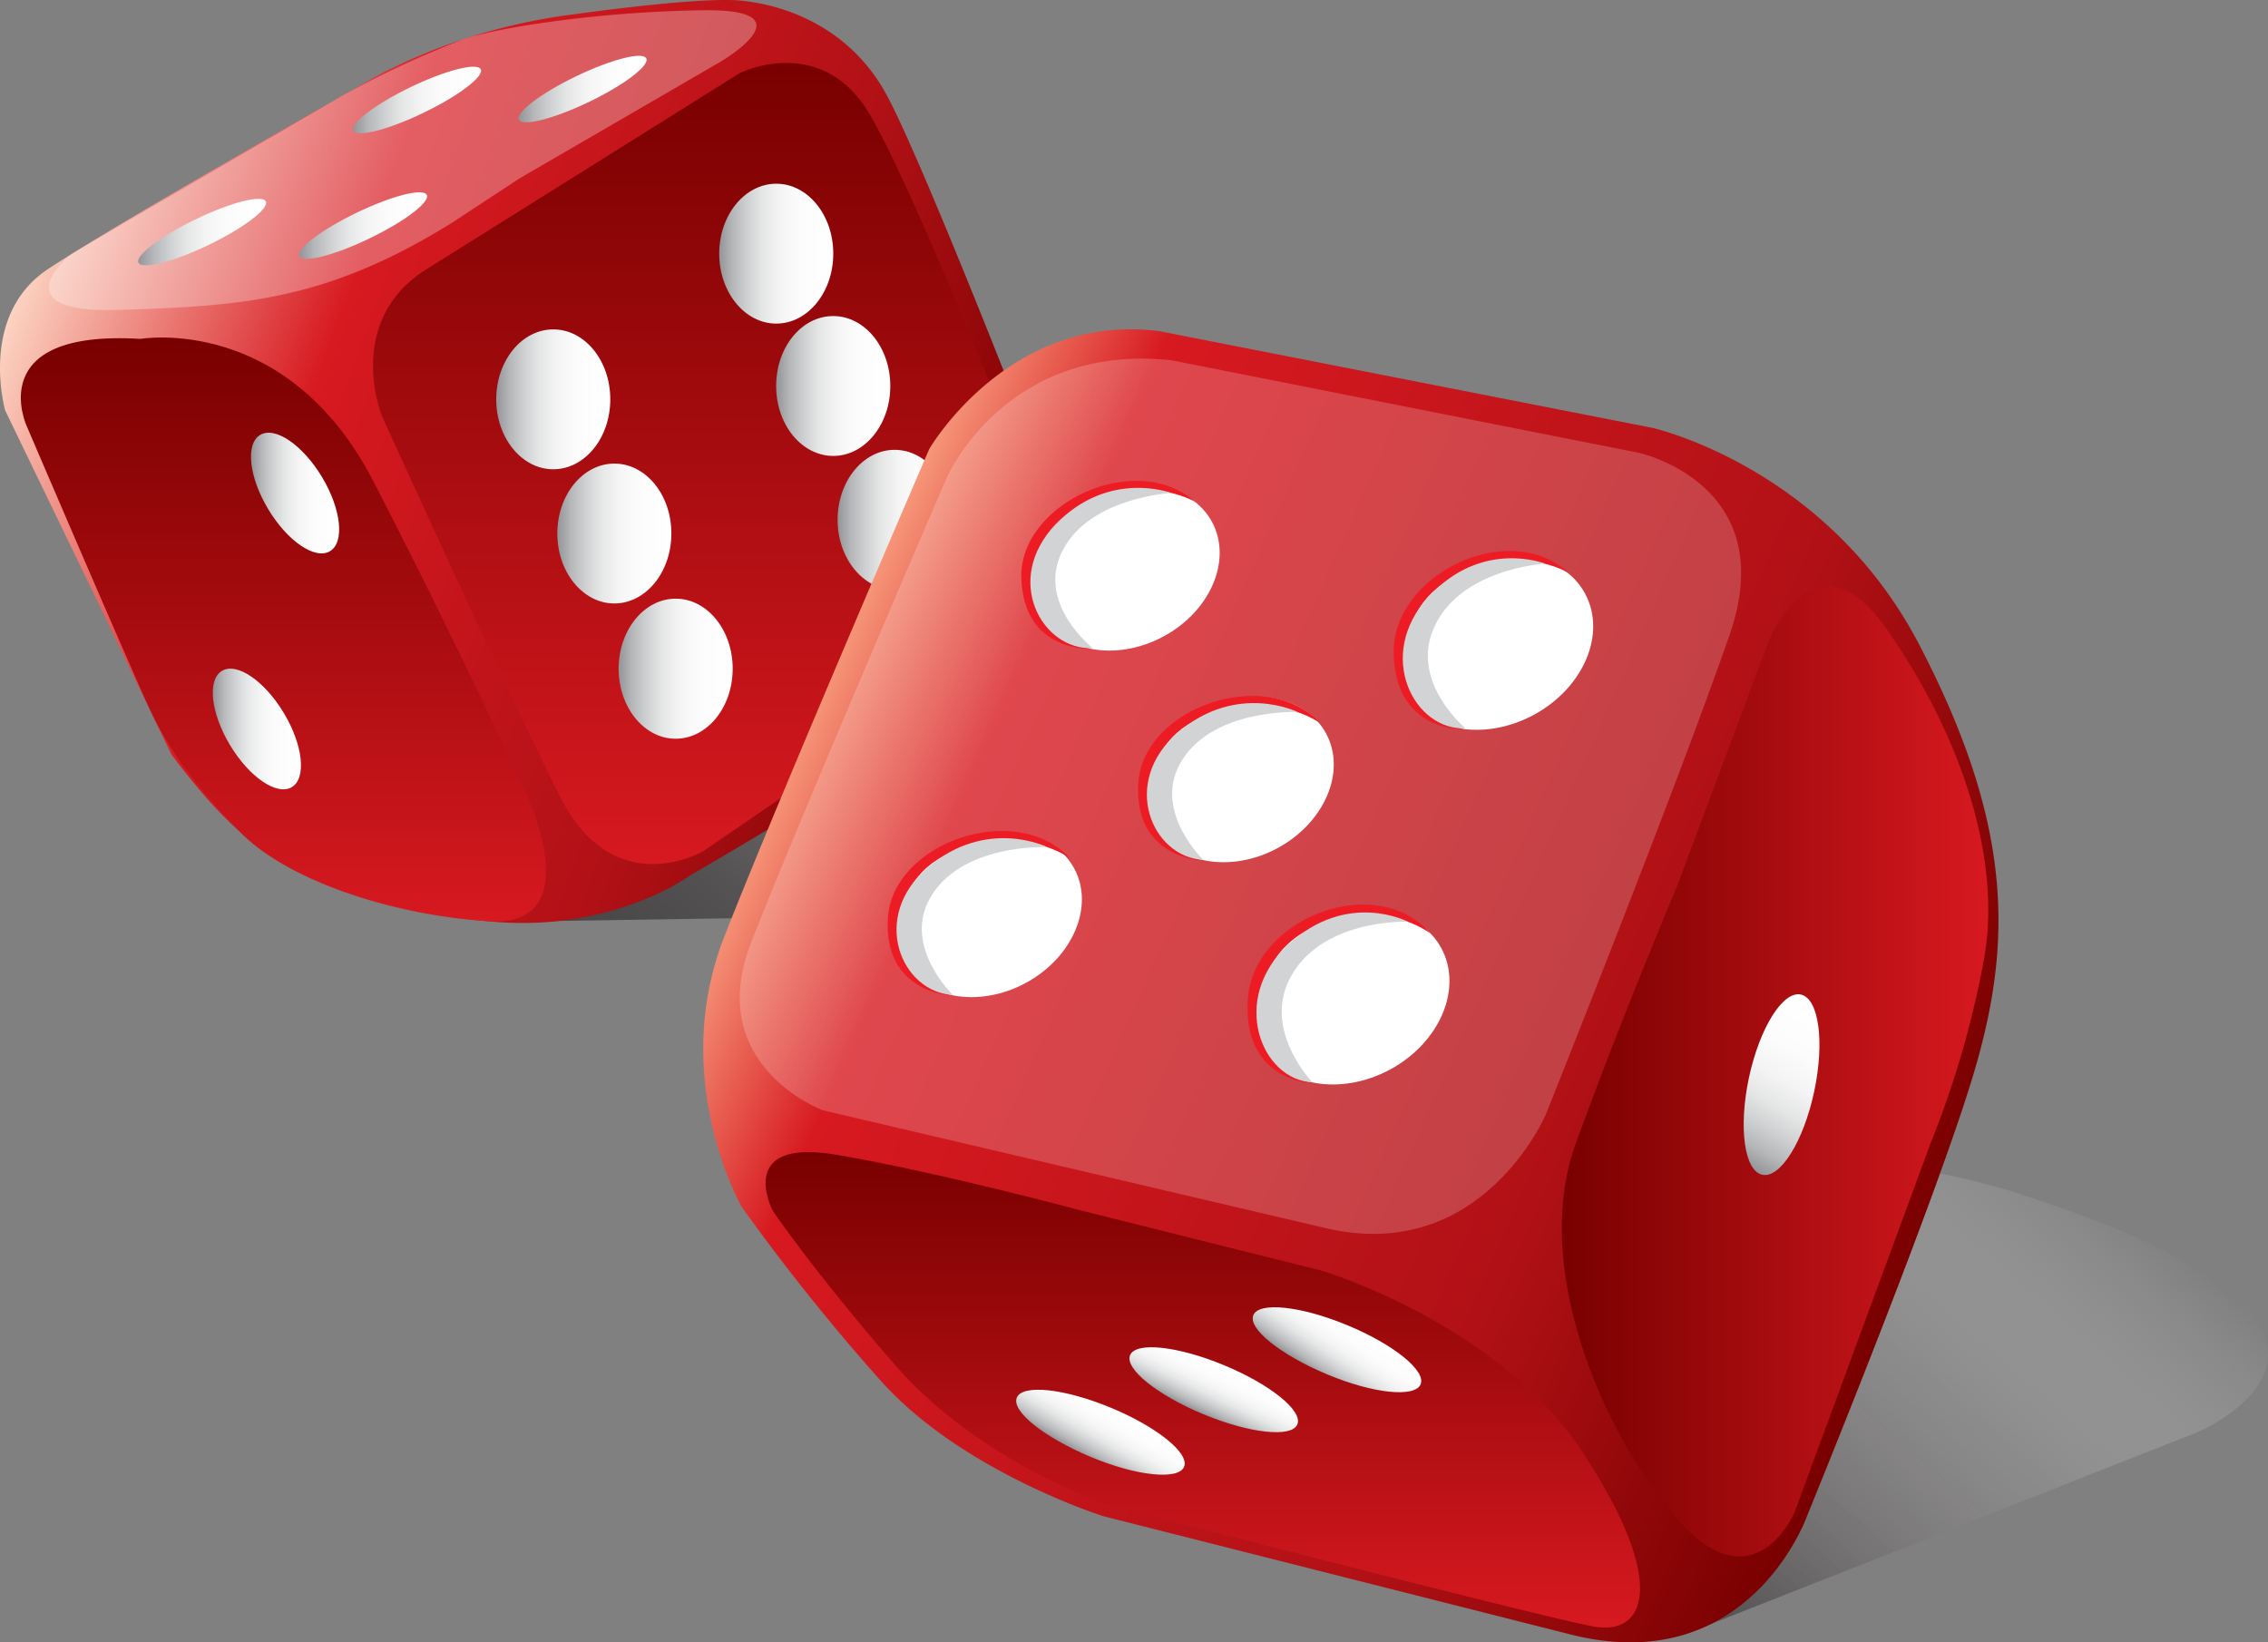 <?xml version="1.0" encoding="UTF-8" standalone="no"?>
<svg
   viewBox="0 0 486.384 352.221"
   version="1.1"
   id="svg181"
   sodipodi:docname="dice.svg"
   width="486.384"
   height="352.221"
   inkscape:version="1.2.2 (b0a8486541, 2022-12-01)"
   xmlns:inkscape="http://www.inkscape.org/namespaces/inkscape"
   xmlns:sodipodi="http://sodipodi.sourceforge.net/DTD/sodipodi-0.dtd"
   xmlns:xlink="http://www.w3.org/1999/xlink"
   xmlns="http://www.w3.org/2000/svg"
   xmlns:svg="http://www.w3.org/2000/svg"
   xmlns:rdf="http://www.w3.org/1999/02/22-rdf-syntax-ns#"
   xmlns:cc="http://creativecommons.org/ns#"
   xmlns:dc="http://purl.org/dc/elements/1.1/">
  <rect x="0" y="0" width="486.384" height="352.221" fill="#808080" stroke="none"/>
  <sodipodi:namedview
     id="namedview183"
     pagecolor="#ffffff"
     bordercolor="#666666"
     borderopacity="1.0"
     inkscape:showpageshadow="2"
     inkscape:pageopacity="0.0"
     inkscape:pagecheckerboard="0"
     inkscape:deskcolor="#d1d1d1"
     showgrid="false"
     inkscape:zoom="1.370915"
     inkscape:cx="286.66985"
     inkscape:cy="251.65673"
     inkscape:window-width="1920"
     inkscape:window-height="1014"
     inkscape:window-x="0"
     inkscape:window-y="29"
     inkscape:window-maximized="1"
     inkscape:current-layer="Dice" />
  <defs
     id="defs91">
    <radialGradient
       id="radial-gradient"
       cx="306"
       cy="306"
       r="601.18"
       gradientUnits="userSpaceOnUse">
      <stop
         offset="0"
         stop-color="#f8f8f9"
         id="stop2" />
      <stop
         offset="1"
         stop-color="#d0d2d4"
         id="stop4" />
    </radialGradient>
    <linearGradient
       id="linear-gradient"
       x1="203.78"
       y1="336.21"
       x2="291.91"
       y2="234.82"
       gradientUnits="userSpaceOnUse">
      <stop
         offset="0"
         stop-color="#231f20"
         id="stop7" />
      <stop
         offset="0.11"
         stop-color="#282425"
         id="stop9" />
      <stop
         offset="0.25"
         stop-color="#363233"
         id="stop11" />
      <stop
         offset="0.39"
         stop-color="#4d4a4a"
         id="stop13" />
      <stop
         offset="0.54"
         stop-color="#6d6a6b"
         id="stop15" />
      <stop
         offset="0.69"
         stop-color="#979595"
         id="stop17" />
      <stop
         offset="0.85"
         stop-color="#c9c8c8"
         id="stop19" />
      <stop
         offset="1"
         stop-color="#fff"
         id="stop21" />
    </linearGradient>
    <linearGradient
       id="linear-gradient-2"
       x1="376.17"
       y1="508.92"
       x2="506.14"
       y2="359.41"
       gradientUnits="userSpaceOnUse">
      <stop
         offset="0"
         stop-color="#231f20"
         id="stop24" />
      <stop
         offset="0.33"
         stop-color="#423e3f"
         stop-opacity="0.86"
         id="stop26" />
      <stop
         offset="0.71"
         stop-color="#9a9899"
         stop-opacity="0.46"
         id="stop28" />
      <stop
         offset="1"
         stop-color="#fff"
         stop-opacity="0"
         id="stop30" />
    </linearGradient>
    <linearGradient
       id="linear-gradient-3"
       x1="89.28"
       y1="184.68"
       x2="306.95"
       y2="263.91"
       gradientUnits="userSpaceOnUse">
      <stop
         offset="0"
         stop-color="#fcd3c1"
         id="stop33" />
      <stop
         offset="0.29"
         stop-color="#d71920"
         id="stop35" />
      <stop
         offset="0.69"
         stop-color="#b11116"
         id="stop37" />
      <stop
         offset="1"
         stop-color="#790000"
         id="stop39" />
    </linearGradient>
    <linearGradient
       id="linear-gradient-4"
       x1="232.86"
       y1="315.19"
       x2="232.86"
       y2="143.38"
       gradientUnits="userSpaceOnUse">
      <stop
         offset="0"
         stop-color="#d71920"
         id="stop42" />
      <stop
         offset="1"
         stop-color="#790000"
         id="stop44" />
    </linearGradient>
    <linearGradient
       id="linear-gradient-5"
       x1="143.31"
       y1="327.52"
       x2="143.31"
       y2="202.27"
       xlink:href="#linear-gradient-4" />
    <linearGradient
       id="linear-gradient-6"
       x1="136.38"
       y1="235.64"
       x2="155.28"
       y2="235.64"
       gradientUnits="userSpaceOnUse">
      <stop
         offset="0"
         stop-color="#939598"
         id="stop48" />
      <stop
         offset="0.01"
         stop-color="#95979a"
         id="stop50" />
      <stop
         offset="0.12"
         stop-color="#b6b7b9"
         id="stop52" />
      <stop
         offset="0.25"
         stop-color="#d0d1d2"
         id="stop54" />
      <stop
         offset="0.38"
         stop-color="#e5e6e6"
         id="stop56" />
      <stop
         offset="0.53"
         stop-color="#f4f4f4"
         id="stop58" />
      <stop
         offset="0.71"
         stop-color="#fcfcfc"
         id="stop60" />
      <stop
         offset="1"
         stop-color="#fff"
         id="stop62" />
    </linearGradient>
    <linearGradient
       id="linear-gradient-7"
       x1="128.19"
       y1="286.23"
       x2="147.09"
       y2="286.23"
       xlink:href="#linear-gradient-6" />
    <linearGradient
       id="linear-gradient-8"
       x1="188.97"
       y1="215.53"
       x2="213.43"
       y2="215.53"
       xlink:href="#linear-gradient-6" />
    <linearGradient
       id="linear-gradient-9"
       x1="236.79"
       y1="184.29"
       x2="261.25"
       y2="184.29"
       xlink:href="#linear-gradient-6" />
    <linearGradient
       id="linear-gradient-10"
       x1="202.07"
       y1="244.31"
       x2="226.53"
       y2="244.31"
       xlink:href="#linear-gradient-6" />
    <linearGradient
       id="linear-gradient-11"
       x1="249.02"
       y1="212.67"
       x2="273.48"
       y2="212.67"
       xlink:href="#linear-gradient-6" />
    <linearGradient
       id="linear-gradient-12"
       x1="262.18"
       y1="241.36"
       x2="286.64"
       y2="241.36"
       xlink:href="#linear-gradient-6" />
    <linearGradient
       id="linear-gradient-13"
       x1="215.22"
       y1="273.3"
       x2="239.68"
       y2="273.3"
       xlink:href="#linear-gradient-6" />
    <linearGradient
       id="linear-gradient-14"
       x1="193.78"
       y1="148.99"
       x2="221.22"
       y2="148.99"
       xlink:href="#linear-gradient-6" />
    <linearGradient
       id="linear-gradient-15"
       x1="146.7"
       y1="178.26"
       x2="174.14"
       y2="178.26"
       xlink:href="#linear-gradient-6" />
    <linearGradient
       id="linear-gradient-16"
       x1="112.18"
       y1="179.66"
       x2="139.63"
       y2="179.66"
       xlink:href="#linear-gradient-6" />
    <linearGradient
       id="linear-gradient-17"
       x1="158.27"
       y1="151.33"
       x2="185.71"
       y2="151.33"
       xlink:href="#linear-gradient-6" />
    <linearGradient
       id="linear-gradient-18"
       x1="256.16"
       y1="283.86"
       x2="498.33"
       y2="391.68"
       gradientUnits="userSpaceOnUse">
      <stop
         offset="0"
         stop-color="#f69679"
         id="stop76" />
      <stop
         offset="0.14"
         stop-color="#d71920"
         id="stop78" />
      <stop
         offset="0.69"
         stop-color="#b11116"
         id="stop80" />
      <stop
         offset="1"
         stop-color="#790000"
         id="stop82" />
    </linearGradient>
    <linearGradient
       id="linear-gradient-19"
       x1="508.94"
       y1="359.65"
       x2="417.49"
       y2="359.65"
       xlink:href="#linear-gradient-4" />
    <linearGradient
       id="linear-gradient-20"
       x1="340.47"
       y1="478.91"
       x2="340.47"
       y2="376.95"
       xlink:href="#linear-gradient-4" />
    <linearGradient
       id="linear-gradient-21"
       x1="455.15"
       y1="378.86"
       x2="474.08"
       y2="346.07"
       xlink:href="#linear-gradient-6" />
    <linearGradient
       id="linear-gradient-22"
       x1="365.48"
       y1="424.98"
       x2="373.08"
       y2="413.71"
       xlink:href="#linear-gradient-6" />
    <linearGradient
       id="linear-gradient-23"
       x1="340.29"
       y1="433.16"
       x2="345.39"
       y2="422.71"
       xlink:href="#linear-gradient-6" />
    <linearGradient
       id="linear-gradient-24"
       x1="315.45"
       y1="442.4"
       x2="321.65"
       y2="431.67"
       xlink:href="#linear-gradient-6" />
    <linearGradient
       inkscape:collect="always"
       xlink:href="#linear-gradient-4"
       id="linearGradient1619"
       gradientUnits="userSpaceOnUse"
       x1="232.86"
       y1="315.19"
       x2="232.86"
       y2="143.38" />
    <linearGradient
       inkscape:collect="always"
       xlink:href="#linear-gradient-6"
       id="linearGradient1621"
       gradientUnits="userSpaceOnUse"
       x1="136.38"
       y1="235.64"
       x2="155.28"
       y2="235.64" />
  </defs>
  <title
     id="title93">red-vector-dice</title>
  <g
     id="Background"
     transform="translate(-82.55,-129.89)" />
  <g
     id="Dice"
     inkscape:export-filename="Dice.svg"
     inkscape:export-xdpi="20"
     inkscape:export-ydpi="20"
     transform="translate(-82.55,-129.89)">
    <polygon
       points="307.12,248.04 213.43,267.68 193.78,327.52 262.18,326.46 "
       fill-opacity="0.6"
       fill="url(#linear-gradient)"
       id="polygon98"
       inkscape:export-filename="Dice.svg"
       inkscape:export-xdpi="20"
       inkscape:export-ydpi="20"
       style="fill:url(#linear-gradient)" />
    <path
       d="M 308.69,450.26 443.41,480.55 553.89,437 c 0,0 52.25,-22 -38,-51 -84.76,-27.19 -182.7,24.83 -207.2,64.26 z"
       fill="url(#linear-gradient-2)"
       id="path100"
       style="fill:url(#linear-gradient-2)" />
    <path
       d="M 119.32,291.7 83.66,217.91 c 0,0 -5.8,-20.32 9.12,-30.27 14.92,-9.95 71.73,-42.08 71.73,-42.08 A 125.3,125.3 0 0 1 206,132.91 c 0,0 26.16,-3.73 35.26,-2.9 9.1,0.83 23.63,5.39 31.7,20.73 8.07,15.34 30.62,73.38 30.62,73.38 0,0 12.78,35.25 -2,48.1 -14.78,12.85 -71.14,45.48 -71.14,45.48 0,0 -20.74,15.3 -52.25,8.3 -31.51,-7 -41.05,-10.67 -58.87,-34.3 z"
       fill="url(#linear-gradient-3)"
       id="path102"
       style="fill:url(#linear-gradient-3)" />
    <path
       d="m 174,187.64 67.19,-42.08 c 0,0 17.8,-8.91 28.17,9.33 10.37,18.24 32.17,74 32.17,74 0,0 6.55,29.87 -7,40.55 -13.55,10.68 -61.19,43 -61.19,43 0,0 -19.11,11.27 -30.72,-11.78 -11.61,-23.05 -38.14,-81.5 -38.14,-81.5 0,0 -8.31,-20.32 9.52,-31.52 z"
       fill="url(#linear-gradient-4)"
       id="path104"
       style="fill:url(#linearGradient1619)" />
    <path
       d="m 112.68,202.57 c 0,0 31.32,-5.45 49.88,30.43 18.56,35.88 33.06,67.64 33.06,67.64 0,0 13.23,28.18 -8.32,26.82 -21.55,-1.36 -43.89,-9.21 -53.5,-19.38 -9.61,-10.17 -14.56,-16.54 -18.8,-25.4 -4.24,-8.86 -26.74,-61.46 -26.74,-61.46 0,0 -9.57,-20.73 24.42,-18.65 z"
       fill="url(#linear-gradient-5)"
       id="path106"
       style="fill:url(#linear-gradient-5)" />
    <path
       d="m 193.94,168.16 42.7,-24.78 c 0,0 20.3,-11.61 -3.27,-11.29 -23.57,0.32 -45.34,4 -51.7,6.3 a 217,217 0 0 0 -25.19,11.73 c -6.32,3.61 -58.74,34.34 -58.74,34.34 0,0 -15.74,12.72 10.38,11.89 26.12,-0.83 44.31,-1.87 71.31,-18.66 z"
       fill="#ffffff"
       opacity="0.3"
       id="path108" />
    <path
       d="m 151.59,232.17 c 4.14,6.88 4.92,14 1.74,15.92 -3.18,1.92 -9.12,-2.11 -13.26,-9 -4.14,-6.89 -4.92,-14 -1.74,-15.92 3.18,-1.92 9.12,2.12 13.26,9 z"
       fill="url(#linear-gradient-6)"
       id="path110"
       style="fill:url(#linearGradient1621)" />
    <path
       d="m 143.4,282.77 c 4.14,6.87 4.92,14 1.74,15.92 -3.18,1.92 -9.12,-2.11 -13.26,-9 -4.14,-6.89 -4.92,-14 -1.74,-15.92 3.18,-1.92 9.12,2.12 13.26,9 z"
       fill="url(#linear-gradient-7)"
       id="path112"
       style="fill:url(#linear-gradient-7)" />
    <path
       d="m 213.43,215.53 c 0,8.3 -5.48,15 -12.23,15 -6.75,0 -12.23,-6.72 -12.23,-15 0,-8.28 5.47,-15 12.23,-15 6.76,0 12.23,6.7 12.23,15 z"
       fill="url(#linear-gradient-8)"
       id="path114"
       style="fill:url(#linear-gradient-8)" />
    <path
       d="m 261.25,184.29 c 0,8.29 -5.48,15 -12.23,15 -6.75,0 -12.23,-6.73 -12.23,-15 0,-8.27 5.47,-15 12.23,-15 6.76,0 12.23,6.71 12.23,15 z"
       fill="url(#linear-gradient-9)"
       id="path116"
       style="fill:url(#linear-gradient-9)" />
    <path
       d="m 226.53,244.31 c 0,8.29 -5.48,15 -12.23,15 -6.75,0 -12.23,-6.73 -12.23,-15 0,-8.27 5.47,-15 12.23,-15 6.76,0 12.23,6.69 12.23,15 z"
       fill="url(#linear-gradient-10)"
       id="path118"
       style="fill:url(#linear-gradient-10)" />
    <path
       d="m 273.48,212.67 c 0,8.3 -5.48,15 -12.23,15 -6.75,0 -12.25,-6.67 -12.25,-15 0,-8.33 5.47,-15 12.23,-15 6.76,0 12.25,6.71 12.25,15 z"
       fill="url(#linear-gradient-11)"
       id="path120"
       style="fill:url(#linear-gradient-11)" />
    <path
       d="m 286.64,241.36 c 0,8.29 -5.47,15 -12.23,15 -6.76,0 -12.23,-6.73 -12.23,-15 0,-8.27 5.48,-15 12.23,-15 6.75,0 12.23,6.7 12.23,15 z"
       fill="url(#linear-gradient-12)"
       id="path122"
       style="fill:url(#linear-gradient-12)" />
    <ellipse
       cx="227.45"
       cy="273.3"
       rx="12.23"
       ry="15.02"
       fill="url(#linear-gradient-13)"
       id="ellipse124"
       style="fill:url(#linear-gradient-13)" />
    <path
       d="m 221.15,142.42 c 0.74,1.53 -4.78,5.72 -12.32,9.34 -7.54,3.62 -14.25,5.33 -15,3.8 -0.75,-1.53 4.78,-5.72 12.32,-9.34 7.54,-3.62 14.27,-5.33 15,-3.8 z"
       fill="url(#linear-gradient-14)"
       id="path126"
       style="fill:url(#linear-gradient-14)" />
    <path
       d="m 174.07,171.7 c 0.74,1.53 -4.77,5.71 -12.32,9.34 -7.55,3.63 -14.25,5.33 -15,3.79 -0.75,-1.54 4.78,-5.71 12.32,-9.34 7.54,-3.63 14.27,-5.33 15,-3.79 z"
       fill="url(#linear-gradient-15)"
       id="path128"
       style="fill:url(#linear-gradient-15)" />
    <path
       d="m 139.56,173.1 c 0.74,1.53 -4.78,5.71 -12.32,9.34 -7.54,3.63 -14.25,5.32 -15,3.79 -0.75,-1.53 4.78,-5.71 12.32,-9.34 7.54,-3.63 14.26,-5.33 15,-3.79 z"
       fill="url(#linear-gradient-16)"
       id="path130"
       style="fill:url(#linear-gradient-16)" />
    <path
       d="m 185.65,144.76 c 0.74,1.53 -4.78,5.71 -12.32,9.34 -7.54,3.63 -14.25,5.33 -15,3.79 -0.75,-1.54 4.78,-5.71 12.32,-9.34 7.54,-3.63 14.26,-5.32 15,-3.79 z"
       fill="url(#linear-gradient-17)"
       id="path132"
       style="fill:url(#linear-gradient-17)" />
    <path
       d="m 331.17,200.91 105.72,20.73 c 0,0 37.31,8.29 57.21,46.43 19.9,38.14 19.9,63 12.44,89.55 -7.46,26.55 -36.48,97.43 -36.48,97.43 0,0 -12.44,35.24 -51,25.29 l -99.91,-25.29 c 0,0 -30.27,-9.54 -47.68,-29 a 445.88,445.88 0 0 1 -29.85,-37.32 c 0,0 -15.76,-27.36 -3.73,-58 12.03,-30.64 43.94,-104.53 43.94,-104.53 0,0 17,-29.44 49.34,-25.29 z"
       fill="url(#linear-gradient-18)"
       id="path134"
       style="fill:url(#linear-gradient-18)" />
    <path
       d="M 333.66,207.13 434,227 c 0,0 30.68,6.63 19.48,39 -11.2,32.37 -39.38,102.81 -39.38,102.81 0,0 -13.68,32.34 -47.26,24.46 L 259,368 c 0,0 -25.7,-9.54 -15.34,-36.07 10.36,-26.53 41.88,-99.51 41.88,-99.51 0,0 12.46,-29.03 48.12,-25.29 z"
       fill="#ffffff"
       opacity="0.2"
       id="path136" />
    <path
       d="m 332,266.42 c -10.15,5.44 -21.9,3.26 -26.26,-4.87 -4.36,-8.13 0.34,-19.12 10.48,-24.56 10.14,-5.44 21.91,-3.26 26.27,4.86 4.36,8.12 -0.33,19.15 -10.49,24.57 z"
       fill="#ffffff"
       id="path138" />
    <path
       d="m 356.47,311.81 c -10.15,5.44 -21.91,3.26 -26.26,-4.87 -4.35,-8.13 0.33,-19.12 10.48,-24.57 10.15,-5.45 21.91,-3.26 26.27,4.87 4.36,8.13 -0.34,19.12 -10.49,24.57 z"
       fill="#ffffff"
       id="path140" />
    <path
       d="m 302.45,340.74 c -10.15,5.44 -21.91,3.26 -26.26,-4.87 -4.35,-8.13 0.33,-19.12 10.48,-24.56 10.15,-5.44 21.91,-3.27 26.27,4.86 4.36,8.13 -0.34,19.12 -10.49,24.57 z"
       fill="#ffffff"
       id="path142" />
    <path
       d="m 411.4,283.24 c -10.73,5.75 -23.17,3.45 -27.77,-5.15 -4.6,-8.6 0.35,-20.23 11.08,-26 10.73,-5.77 23.18,-3.45 27.79,5.15 4.61,8.6 -0.36,20.24 -11.1,26 z"
       fill="#ffffff"
       id="path144" />
    <path
       d="m 380.59,359.3 c -10.73,5.75 -23.17,3.45 -27.78,-5.15 -4.61,-8.6 0.36,-20.23 11.09,-26 10.73,-5.77 23.18,-3.45 27.78,5.14 4.6,8.59 -0.35,20.25 -11.09,26.01 z"
       fill="#ffffff"
       id="path146" />
    <path
       d="m 442.18,320 19.58,-52.33 c 0,0 9.78,-25.22 25.5,-2.71 15.72,22.51 24.57,48.82 20.83,70.27 a 204.59,204.59 0 0 1 -11.5,39.8 l -29.23,79.29 c 0,0 -8.7,20.21 -25.18,1.25 -16.48,-18.96 -31.1,-54.42 -21.77,-80.23 9.33,-25.81 21.77,-55.34 21.77,-55.34 z"
       fill="url(#linear-gradient-19)"
       id="path148"
       style="fill:url(#linear-gradient-19)" />
    <path
       d="M 314.56,389.54 366,402.4 c 0,0 37.72,11.19 56,39 18.28,27.81 13.63,39.38 2.26,37.31 C 412.89,476.64 320,452.56 320,452.56 c 0,0 -27.41,-9.12 -45.42,-29.85 -18.01,-20.73 -26.31,-33.17 -26.31,-33.17 0,0 -8.29,-15.75 13.68,-12 21.97,3.75 52.61,12 52.61,12 z"
       fill="url(#linear-gradient-20)"
       id="path150"
       style="fill:url(#linear-gradient-20)" />
    <path
       d="m 471.61,364 c -2.29,10.68 -7.27,18.66 -11.13,17.83 -3.86,-0.83 -5.14,-10.15 -2.86,-20.82 2.28,-10.67 7.27,-18.66 11.13,-17.83 3.86,0.83 5.14,10.11 2.86,20.82 z"
       fill="url(#linear-gradient-21)"
       id="path152"
       style="fill:url(#linear-gradient-21)" />
    <path
       d="m 387.21,426.77 c -1.21,2.91 -10.21,2 -20.11,-2.16 -9.9,-4.16 -17,-9.78 -15.76,-12.69 1.24,-2.91 10.21,-1.94 20.12,2.16 9.91,4.1 16.96,9.78 15.75,12.69 z"
       fill="url(#linear-gradient-22)"
       id="path154"
       style="fill:url(#linear-gradient-22)" />
    <path
       d="m 360.77,435.36 c -1.2,2.91 -10.21,1.94 -20.11,-2.16 -9.9,-4.1 -17,-9.79 -15.75,-12.7 1.25,-2.91 10.21,-1.94 20.11,2.16 9.9,4.1 16.98,9.79 15.75,12.7 z"
       fill="url(#linear-gradient-23)"
       id="path156"
       style="fill:url(#linear-gradient-23)" />
    <path
       d="m 336.48,444.46 c -1.2,2.91 -10.21,2 -20.11,-2.16 -9.9,-4.16 -17,-9.78 -15.75,-12.69 1.25,-2.91 10.2,-1.94 20.11,2.16 9.91,4.1 16.96,9.79 15.75,12.69 z"
       fill="url(#linear-gradient-24)"
       id="path158"
       style="fill:url(#linear-gradient-24)" />
    <path
       d="m 338.81,237.5 c 0,0 -11.11,-6.69 -25.52,1.42 -14.41,8.11 -9.57,27.62 3.18,30.11 0,0 -14.42,0.8 -14.89,-15.21 -0.47,-16.01 24.62,-27.57 37.23,-16.32 z"
       fill="#ed1c24"
       id="path160" />
    <path
       d="m 316.89,268.89 c 0,0 -11.47,-9.05 -7,-19.78 5.26,-12.52 23.82,-13.5 23.82,-13.5 0,0 -13.36,-5.1 -24.76,6.73 -11.4,11.83 -2.95,27.07 7.94,26.55 z"
       fill="#d1d3d4"
       id="path162" />
    <path
       d="m 419,252.8 c 0,0 -11.22,-7.09 -25.78,1.51 -14.56,8.6 -9.67,29.28 3.21,31.91 0,0 -14.57,0.86 -15,-16.12 -0.43,-16.98 24.8,-29.22 37.57,-17.3 z"
       fill="#ed1c24"
       id="path164" />
    <path
       d="m 396.83,286.08 c 0,0 -11.58,-9.59 -7,-21 5.31,-13.27 24.06,-14.31 24.06,-14.31 0,0 -13.49,-5.4 -25,7.13 -11.51,12.53 -3.07,28.74 7.94,28.18 z"
       fill="#d1d3d4"
       id="path166" />
    <path
       d="m 365.71,285 c 0,0 -10.52,-7.8 -25.8,-1.08 -15.28,6.72 -12.32,26.76 0.25,30.5 0,0 -14.58,-0.61 -13.48,-16.71 1.1,-16.1 27.45,-25.26 39.03,-12.71 z"
       fill="#ed1c24"
       id="path168" />
    <path
       d="m 340.6,314.3 c 0,0 -10.64,-10.2 -5.06,-20.52 6.51,-12 25.27,-11.2 25.27,-11.2 0,0 -12.94,-6.42 -25.55,4.32 -12.61,10.74 -5.67,26.85 5.34,27.4 z"
       fill="#d1d3d4"
       id="path170" />
    <path
       d="m 312,313.94 c 0,0 -10.52,-7.79 -25.8,-1.07 -15.28,6.72 -12.32,26.76 0.25,30.5 0,0 -14.57,-0.61 -13.48,-16.71 1.09,-16.1 27.47,-25.24 39.03,-12.72 z"
       fill="#ed1c24"
       id="path172" />
    <path
       d="m 286.91,343.27 c 0,0 -10.64,-10.2 -5.06,-20.51 6.51,-12.05 25.27,-11.21 25.27,-11.21 0,0 -12.93,-6.42 -25.55,4.32 -12.62,10.74 -5.66,26.86 5.34,27.4 z"
       fill="#d1d3d4"
       id="path174" />
    <path
       d="m 389.33,330.11 c 0,0 -10.46,-8.35 -25.8,-1 -15.34,7.35 -12.55,29 0,33 0,0 -14.59,-0.54 -13.37,-18 1.22,-17.46 27.68,-27.44 39.17,-14 z"
       fill="#ed1c24"
       id="path176" />
    <path
       d="m 364,362 c 0,0 -10.58,-10.94 -4.91,-22.13 6.61,-13.07 25.38,-12.31 25.38,-12.31 0,0 -12.9,-6.83 -25.61,4.87 -12.71,11.7 -5.86,29.06 5.14,29.57 z"
       fill="#d1d3d4"
       id="path178" />
  </g>
</svg>
